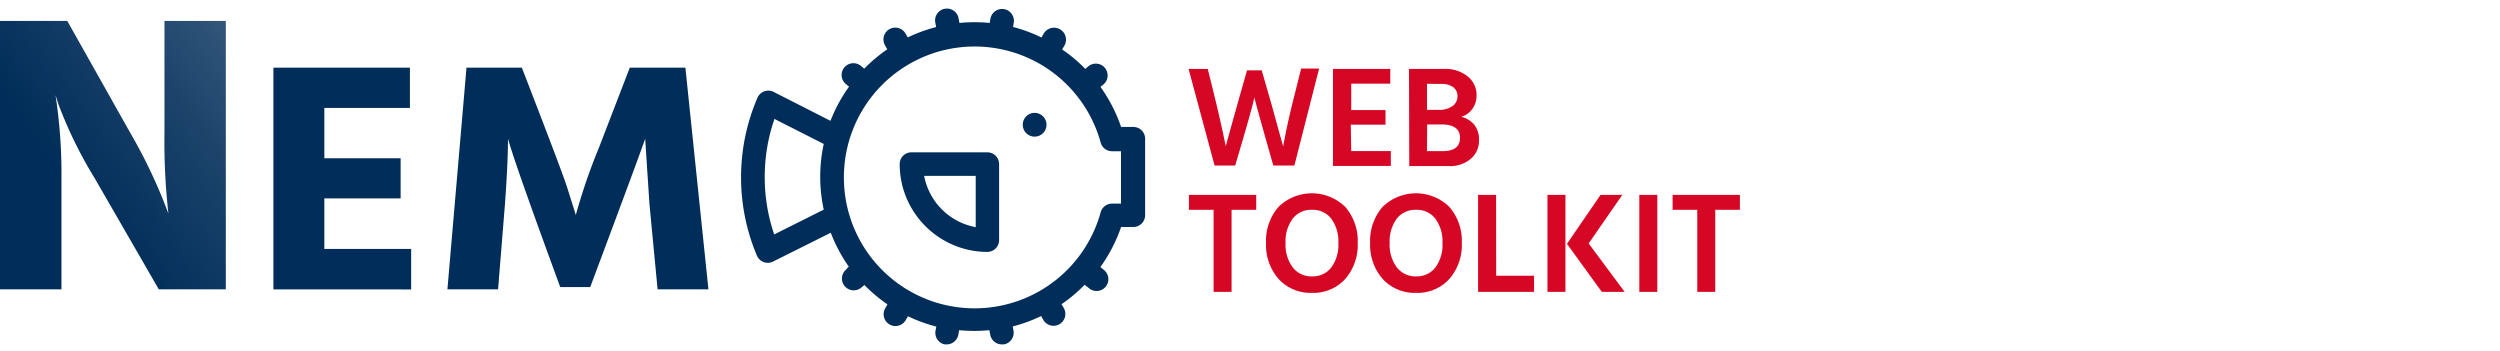 <svg width="285" height="40" xmlns="http://www.w3.org/2000/svg"><defs><linearGradient x1="-4.542%" y1="96.044%" x2="104.861%" y2="3.989%" id="a"><stop stop-color="#002D59" offset="34%"/><stop stop-color="#002D59" stop-opacity=".89" offset="75%"/><stop stop-color="#002D59" stop-opacity=".8" offset="100%"/></linearGradient><linearGradient x1="3206%" y1="1220.008%" x2="5196%" y2="451.961%" id="b"><stop stop-color="#002D59" offset="34%"/><stop stop-color="#002D59" stop-opacity=".89" offset="75%"/><stop stop-color="#002D59" stop-opacity=".8" offset="100%"/></linearGradient><linearGradient x1="4006.968%" y1="3478%" x2="5849.466%" y2="924%" id="c"><stop stop-color="#002D59" offset="34%"/><stop stop-color="#002D59" stop-opacity=".89" offset="75%"/><stop stop-color="#002D59" stop-opacity=".8" offset="100%"/></linearGradient><linearGradient x1="6514.057%" y1="3560%" x2="8575.131%" y2="572%" id="d"><stop stop-color="#002D59" offset="34%"/><stop stop-color="#002D59" stop-opacity=".89" offset="75%"/><stop stop-color="#002D59" stop-opacity=".8" offset="100%"/></linearGradient><linearGradient x1="10684%" y1="2604.744%" x2="11467%" y2="1824.57%" id="e"><stop stop-color="#002D59" offset="34%"/><stop stop-color="#002D59" stop-opacity=".89" offset="75%"/><stop stop-color="#002D59" stop-opacity=".8" offset="100%"/></linearGradient><linearGradient x1="11807%" y1="1578.976%" x2="11992%" y2="1392.979%" id="f"><stop stop-color="#002D59" offset="34%"/><stop stop-color="#002D59" stop-opacity=".89" offset="75%"/><stop stop-color="#002D59" stop-opacity=".8" offset="100%"/></linearGradient></defs><g fill="none" fill-rule="evenodd"><path d="M0 32.985V2.39h7.672L14.8 15.056a59.487 59.487 0 014.4 9.303 73.508 73.508 0 01-.451-9.303V2.39h6.995v30.595h-7.641L10.8 20.328a49.015 49.015 0 01-4.103-8.349l-.369-1.138c.484 3.139.71 6.312.677 9.487v12.657H0z" fill="url(#a)" fill-rule="nonzero"/><path fill="url(#b)" fill-rule="nonzero" d="M36.974 28.38h9.898v4.615H31.169V7.713h15.56v4.595h-9.755v5.733h8.698v4.574h-8.698z"/><path d="M51.005 32.985L53.18 7.713h6.308c3.043 7.85 4.752 12.362 5.128 13.538a326.96 326.96 0 011.026 3.262 66.667 66.667 0 012.626-7.651l3.528-9.15h6.338l2.626 25.273h-5.795l-.933-9.785-.482-7.385c-.527 1.525-2.616 7.163-6.267 16.913h-3.415c-3.42-9.299-5.405-14.937-5.96-16.913 0 1.778-.112 4.24-.338 7.385l-.79 9.785h-5.774z" fill="url(#c)" fill-rule="nonzero"/><path d="M142.164 8.02h1.672l1.128 3.918 1.313 4.76a77.94 77.94 0 011.026-4.78l1.025-4.103h2.051l-2.82 11.057h-2.4c-1.224-4.28-1.945-6.869-2.164-7.764-.15.786-.879 3.374-2.185 7.764h-2.348l-2.965-11.016h2.185c.944 3.734 1.627 6.67 2.051 8.81a869.645 869.645 0 012.431-8.645zM154.041 17.22h4.513v1.693h-6.595V7.856h6.533v1.682h-4.451v3.006h3.908v1.671h-3.96zM160.626 7.856h3.918a4.103 4.103 0 012.759.841 2.708 2.708 0 011.025 2.165 2.564 2.564 0 01-.492 1.569c-.307.43-.753.74-1.262.882a2.759 2.759 0 011.457.861c.416.53.62 1.195.574 1.867a2.667 2.667 0 01-.923 2.051c-.71.594-1.62.894-2.544.841h-4.482l-.03-11.077zm2.05 1.693v2.974h1.252a2.667 2.667 0 001.672-.44c.351-.26.557-.672.554-1.109a1.262 1.262 0 00-.472-1.025 2.226 2.226 0 00-1.415-.38l-1.59-.02zm0 7.682h1.775c1.32 0 1.983-.503 1.99-1.508.007-1.005-.677-1.518-2.051-1.538h-1.693l-.02 3.046zM143.21 22.215v1.703h-2.81v9.354h-2.051v-9.354h-2.81v-1.703zM149.559 33.385a4.913 4.913 0 01-3.805-1.59 5.867 5.867 0 01-1.426-4.103 5.897 5.897 0 011.416-4.102 5.446 5.446 0 017.62 0 5.897 5.897 0 011.415 4.102 5.908 5.908 0 01-1.415 4.103 4.882 4.882 0 01-3.805 1.59zm0-9.467a2.656 2.656 0 00-2.205 1.026 4.338 4.338 0 00-.8 2.769c-.056.99.234 1.969.82 2.77a2.687 2.687 0 002.205 1.025c.854.03 1.671-.35 2.195-1.026a4.318 4.318 0 00.8-2.77 4.349 4.349 0 00-.8-2.768 2.656 2.656 0 00-2.225-1.026h.01zM161.426 33.385a4.913 4.913 0 01-3.805-1.59 5.867 5.867 0 01-1.426-4.103 5.897 5.897 0 011.415-4.102 5.446 5.446 0 017.62 0 5.897 5.897 0 011.416 4.102 5.908 5.908 0 01-1.415 4.103 4.882 4.882 0 01-3.805 1.59zm0-9.467a2.656 2.656 0 00-2.205 1.026 4.338 4.338 0 00-.8 2.769c-.056.99.234 1.969.82 2.77a2.687 2.687 0 002.205 1.025c.854.03 1.671-.35 2.195-1.026a4.318 4.318 0 00.8-2.77 4.349 4.349 0 00-.8-2.768 2.656 2.656 0 00-2.226-1.026h.01zM170.564 31.436h4.318v1.836h-6.38V22.215h2.052zM176.41 33.272V22.215h2.052v11.057h-2.052zm4.698-5.518l4.102 5.518h-2.605l-3.97-5.477 3.827-5.58h2.482l-3.836 5.539zM186.882 33.272V22.215h2.051v11.057zM198.349 22.215v1.703h-2.81v9.354h-2.052v-9.354h-2.81v-1.703z" fill="#D60725" fill-rule="nonzero"/><path d="M76.923 5.046l.041.062.03.061H76.852l.031-.061zM77.949 11.2l.04.062.032.061h-.144l.03-.061z"/><path d="M84.482 20.185a22.862 22.862 0 001.805 8.953 1.344 1.344 0 001.846.677l6.575-3.282a17.58 17.58 0 002.051 3.857l-.349.38a1.344 1.344 0 001.734 2.05l.4-.328a17.733 17.733 0 002.625 2.205l-.256.452a1.348 1.348 0 102.338 1.343l.257-.44c1.035.498 2.117.893 3.23 1.179l-.092.502a1.344 1.344 0 001.046 1.529h.236a1.354 1.354 0 001.323-1.118l.093-.503a17.95 17.95 0 003.446 0l.092.503c.114.643.67 1.113 1.323 1.118h.236a1.344 1.344 0 001.097-1.56l-.082-.492a17.282 17.282 0 003.231-1.18l.246.432a1.348 1.348 0 002.339-1.344l-.257-.441c.274-.185.544-.38.81-.585.647-.5 1.257-1.045 1.826-1.63l.452.359a1.344 1.344 0 101.733-2.052l-.39-.328a17.672 17.672 0 002.36-4.564h1.394c.742 0 1.344-.602 1.344-1.344v-8.718c0-.742-.602-1.343-1.344-1.343h-1.395a17.662 17.662 0 00-2.349-4.564l.39-.329a1.344 1.344 0 00-1.733-2.05l-.39.327c-.57-.585-1.18-1.13-1.826-1.63-.266-.205-.536-.4-.81-.585l.257-.441a1.364 1.364 0 00-2.37-1.354l-.246.43a17.282 17.282 0 00-3.24-1.2l.081-.491a1.349 1.349 0 00-2.656-.472l-.092.502a17.95 17.95 0 00-3.447 0l-.092-.502a1.349 1.349 0 10-2.656.472l.092.502c-1.113.286-2.195.681-3.23 1.18l-.257-.441a1.348 1.348 0 10-2.339 1.343l.257.452a17.733 17.733 0 00-2.626 2.205l-.4-.329A1.344 1.344 0 0096.39 9.55l.4.328a17.59 17.59 0 00-2.113 3.897l-6.472-3.292a1.344 1.344 0 00-1.856.667 22.862 22.862 0 00-1.867 9.036zm11.723 0a14.903 14.903 0 0129.262-3.97c.146.601.684 1.025 1.302 1.026h1.026v5.97h-1.026a1.344 1.344 0 00-1.302 1.025 14.903 14.903 0 01-29.262-4.082v.03zm-9.026 0a20.215 20.215 0 011.108-6.626l5.62 2.851a17.63 17.63 0 000 7.487l-5.65 2.831a20.226 20.226 0 01-1.078-6.543z" fill="url(#d)" fill-rule="nonzero"/><path d="M102.564 18.708c.006 5.518 4.472 9.993 9.99 10.01.742 0 1.343-.602 1.343-1.344v-8.666c0-.742-.601-1.344-1.343-1.344h-8.667a1.344 1.344 0 00-1.323 1.344zm2.82 1.343h5.847v5.846a7.333 7.333 0 01-5.877-5.835l.03-.01z" fill="url(#e)" fill-rule="nonzero"/><path d="M116.595 14.215a1.354 1.354 0 102.708.014 1.354 1.354 0 00-2.708-.014z" fill="url(#f)" fill-rule="nonzero"/></g></svg>